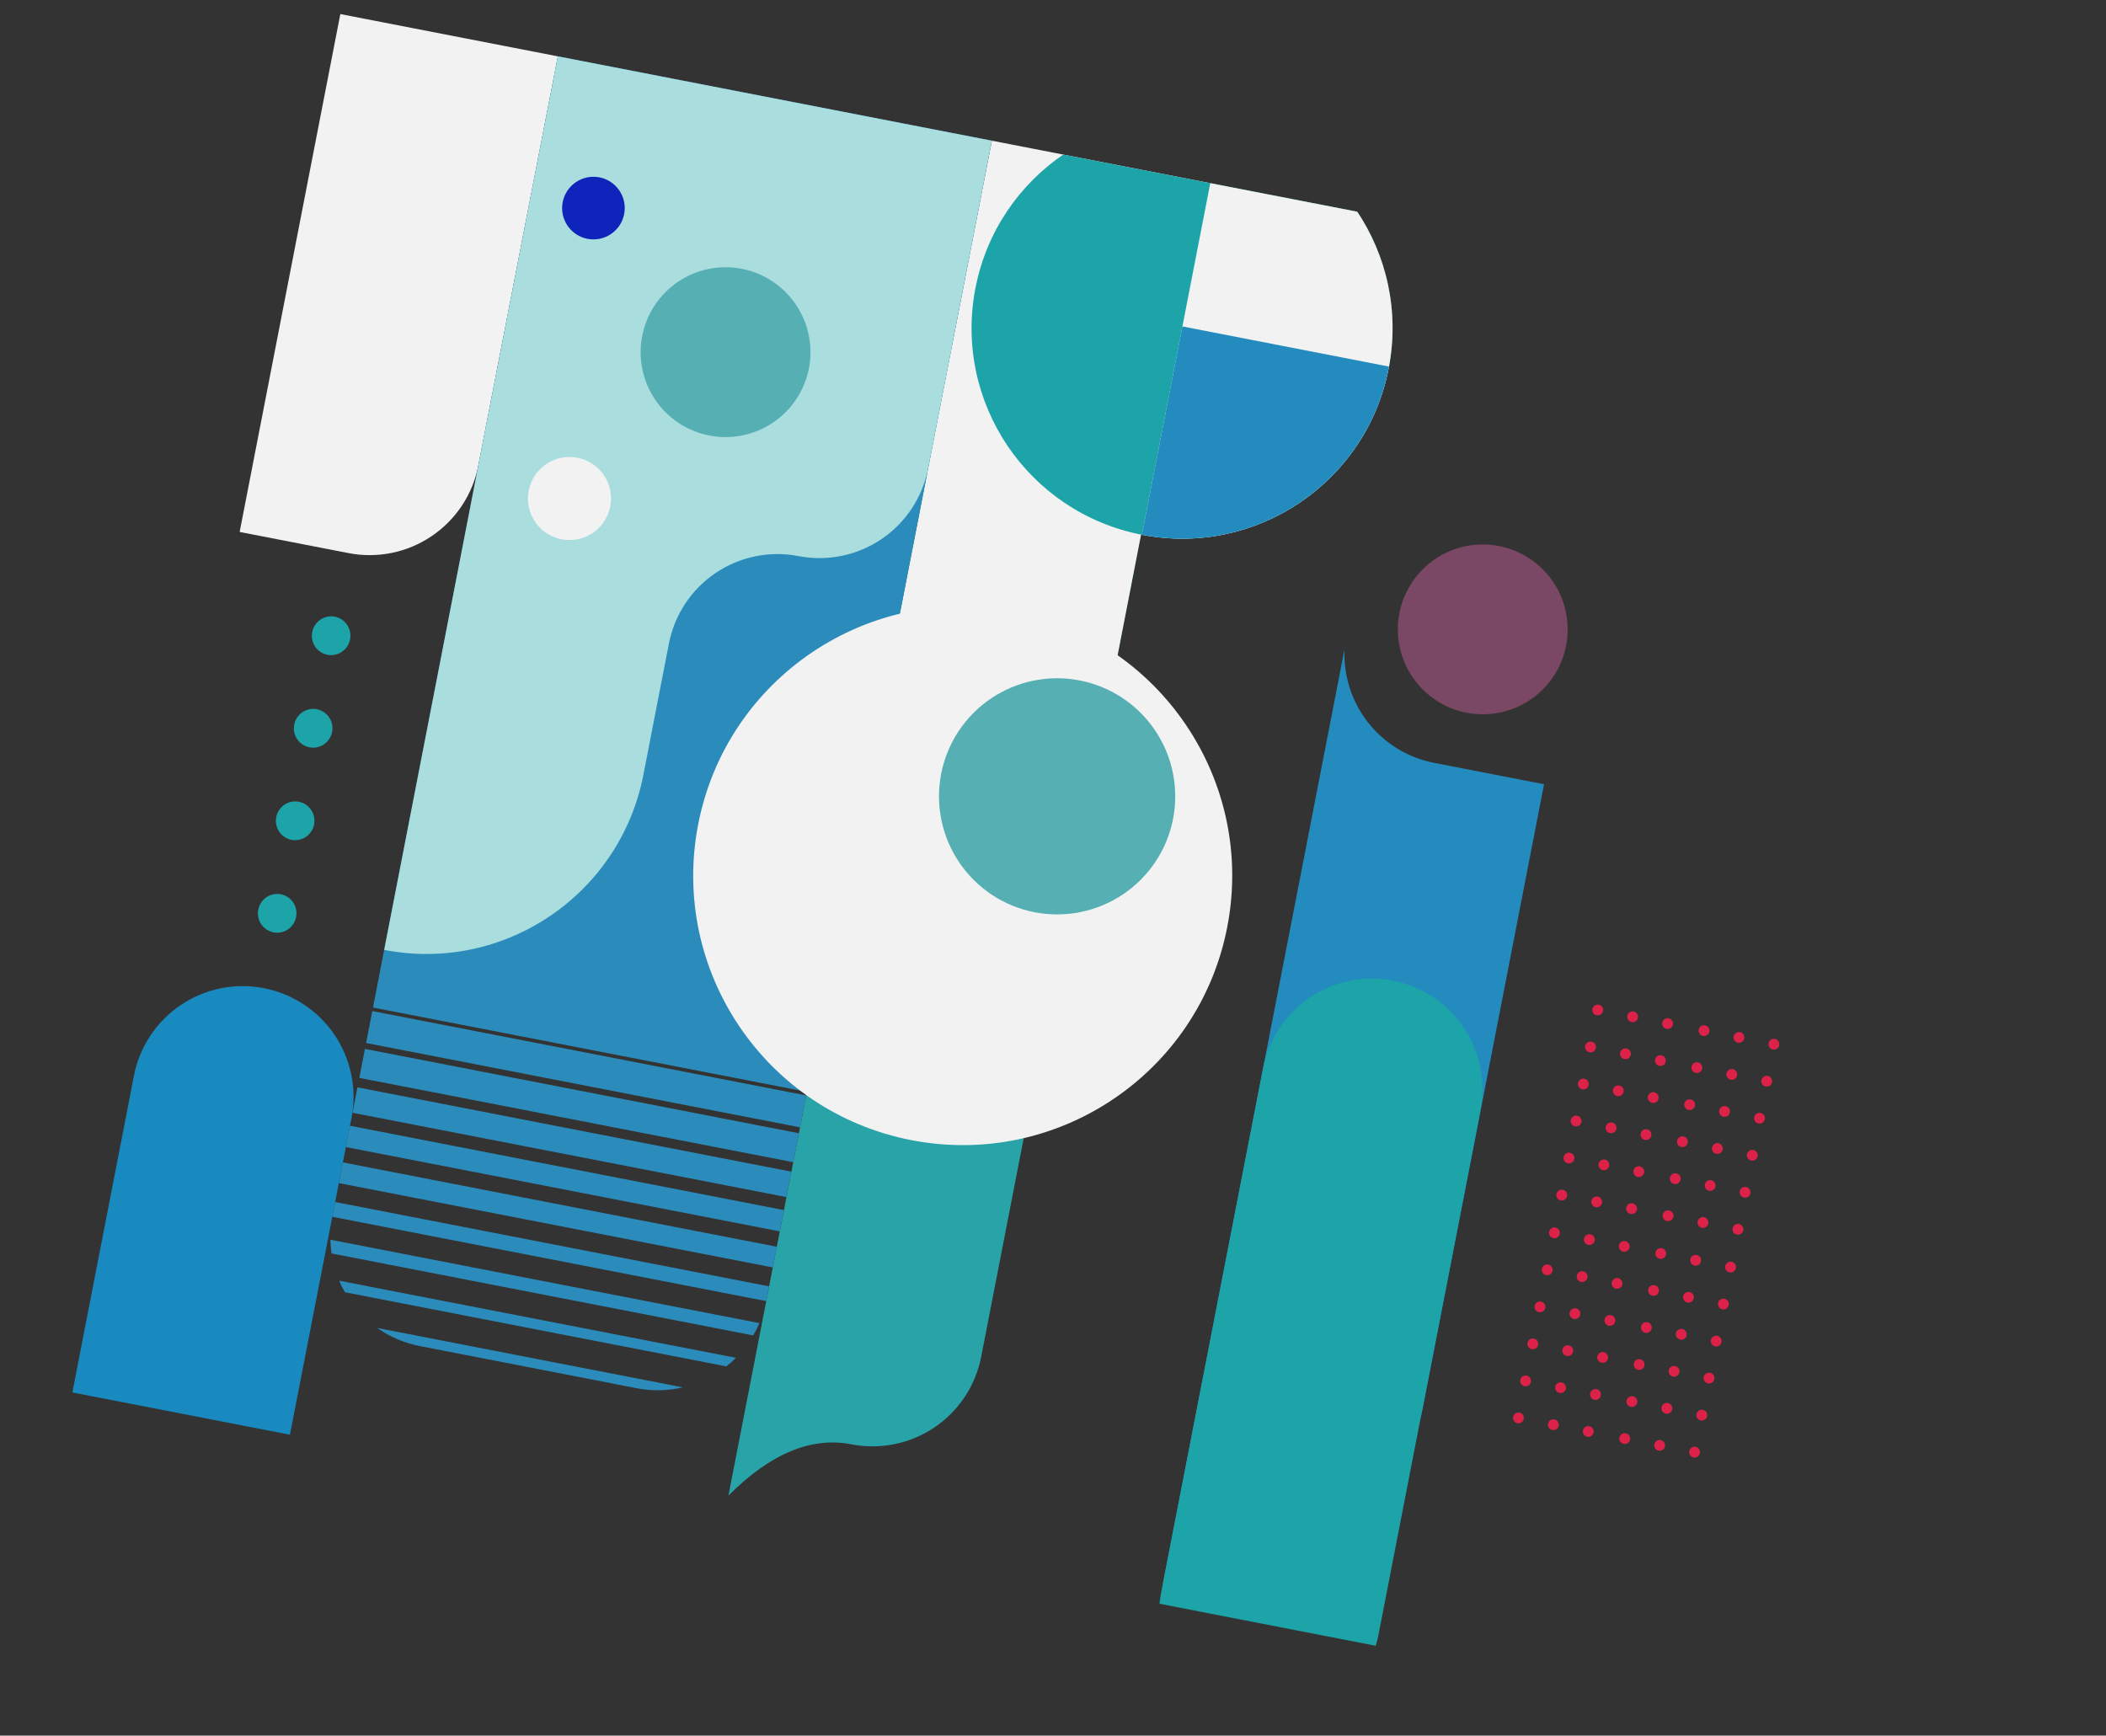 <svg xmlns="http://www.w3.org/2000/svg" xmlns:xlink="http://www.w3.org/1999/xlink" width="1731.947" height="1427.508" viewBox="0 0 1731.947 1427.508"><rect x="0" y="0" width="1731.947" height="1427.508" fill="#333333" stroke="none"/><defs><style>.a,.b{fill:#f2f2f2;}.a{clip-rule:evenodd;}.c{fill:#59afb2;}.d{fill:#dc2249;}.e{fill:#7a4865;}.f{fill:#f6cb51;}.g{fill:none;}.h{fill:#238bbe;}.i{fill:#ff004e;}.j{fill:#1ca4a9;}.k{fill:#0e24bb;}.l{fill:#132db8;}.m{clip-path:url(#a);}.n{clip-path:url(#b);}.o{clip-path:url(#c);}.p{fill:#28a4a8;}.q{clip-path:url(#d);}.r{clip-path:url(#e);}.s{fill:#188ac0;}.t{clip-path:url(#f);}.u{fill:#2b8cbc;}.v{clip-path:url(#g);}.w{clip-path:url(#h);}.x{clip-path:url(#i);}.y{fill:#a9ddde;}.z{clip-path:url(#j);}.aa{clip-path:url(#k);}.ab{clip-path:url(#l);}.ac{clip-path:url(#m);}.ad{clip-path:url(#n);}.ae{clip-path:url(#o);}.af{clip-path:url(#p);}.ag{clip-path:url(#q);}.ah{clip-path:url(#r);}.ai{clip-path:url(#s);}.aj{clip-path:url(#t);}.ak{clip-path:url(#v);}.al{clip-path:url(#w);}.am{clip-path:url(#x);}.an{fill:#55afb3;}.ao{clip-path:url(#y);}.ap{clip-path:url(#z);}.aq{clip-path:url(#aa);}.ar{clip-path:url(#ab);}</style><clipPath id="a"><path class="a" d="M0-1442H1539.873V-287.1H0Z" transform="translate(3772 6270)"/></clipPath><clipPath id="b"><path class="b" d="M134.284-1112.329a91.085,91.085,0,0,1,91.133,91.034v440.016a91.085,91.085,0,0,1-91.133,91.034H43.151v-531.051a91.085,91.085,0,0,1,91.133-91.034Z" transform="translate(-43.151 1112.329)"/></clipPath><clipPath id="c"><path class="c" d="M511.681-923.287a91.088,91.088,0,0,1,91.133,91.042V-25.008a91.088,91.088,0,0,1-91.134,91.042q-50.331,0-91.133,60.695V-832.244A91.088,91.088,0,0,1,511.681-923.287Z" transform="translate(-420.548 923.287)"/></clipPath><clipPath id="d"><path class="b" d="M511.681-1200a91.1,91.1,0,0,1,91.134,91.072V-301.42a91.1,91.1,0,0,1-91.134,91.072q-50.331,0-91.133,91.072v-989.652A91.1,91.1,0,0,1,511.681-1200Z" transform="translate(-420.548 1200)"/></clipPath><clipPath id="e"><path class="d" d="M134.284-430.137A91.085,91.085,0,0,1,225.418-339.1V100.914a91.085,91.085,0,0,1-91.133,91.034H43.151V-339.1A91.085,91.085,0,0,1,134.284-430.137Z" transform="translate(-43.151 430.137)"/></clipPath><clipPath id="f"><path class="e" d="M532.721-165.707H169.178v-855.1H317.625v-5.217h215.1Zm0,2.972v26.746H169.178v-26.746Zm0,31.7v24.269H169.178v-24.269Zm0,32.194v21.3H169.178v-21.3Zm0,32.194v17.83H169.178v-17.83Zm0,30.708v17.335H169.178V-35.941Zm0,33.184V9.626H169.178V-2.757Zm-2.05,31.2a90.711,90.711,0,0,1-3.071,10.9H174.3a90.7,90.7,0,0,1-3.071-10.9Zm-13.521,31.7a91.5,91.5,0,0,1-6.419,8.42H191.169a91.527,91.527,0,0,1-6.423-8.42Zm-38.2,32.194a90.33,90.33,0,0,1-37.118,7.925H260.064a90.33,90.33,0,0,1-37.118-7.925Z" transform="translate(-169.178 1026.027)"/></clipPath><clipPath id="g"><path class="f" d="M169.178-1026.2H532.721v338.3a90.954,90.954,0,0,1-90.886,91.022,90.954,90.954,0,0,0-90.886,91.023v109.885c0,100.544-81.382,182.045-181.772,182.045Z" transform="translate(-169.178 1026.204)"/></clipPath><clipPath id="h"><rect class="g" width="373.449" height="823.173"/></clipPath><clipPath id="i"><path class="g" d="M169.178-213.445H532.721v-813.267H169.178Z" transform="translate(-169.178 1026.712)"/></clipPath><clipPath id="j"><path class="h" d="M854.87-658.917v523.15A91.1,91.1,0,0,1,763.736-44.7Q713.4-44.7,672.6,46.377V-736.567a91.155,91.155,0,0,0,90.143,77.65Z" transform="translate(-672.603 736.567)"/></clipPath><clipPath id="k"><path class="d" d="M763.645-556.849a91,91,0,0,1,91.043,90.96V-26.248a91,91,0,0,1-91.043,90.96A91,91,0,0,1,672.6-26.247V-465.889A91,91,0,0,1,763.645-556.849Z" transform="translate(-672.603 556.849)"/></clipPath><clipPath id="l"><rect class="d" width="192.173" height="631.991"/></clipPath><clipPath id="m"><path class="i" d="M672.6,65.236H854.87V-556.849H672.6Z" transform="translate(-672.603 556.849)"/></clipPath><clipPath id="n"><path class="j" d="M110.37-458.242A15.9,15.9,0,0,1,94.521-474.2a15.9,15.9,0,0,1,15.849-15.96,15.9,15.9,0,0,1,15.849,15.96,15.9,15.9,0,0,1-15.849,15.96Zm0,77.522a15.9,15.9,0,0,1-15.849-15.96,15.9,15.9,0,0,1,15.849-15.96,15.9,15.9,0,0,1,15.849,15.96,15.9,15.9,0,0,1-15.849,15.96Zm0-232.565a15.9,15.9,0,0,1-15.849-15.96,15.9,15.9,0,0,1,15.849-15.961,15.9,15.9,0,0,1,15.849,15.961,15.9,15.9,0,0,1-15.849,15.96Zm0,77.522a15.9,15.9,0,0,1-15.849-15.96,15.9,15.9,0,0,1,15.849-15.96,15.9,15.9,0,0,1,15.849,15.96,15.9,15.9,0,0,1-15.849,15.96Z" transform="translate(-94.52 645.205)"/></clipPath><clipPath id="o"><path class="k" d="M600.49-671.728c95.6,0,173.093-77.473,173.093-173.04s-77.5-173.041-173.093-173.041S427.4-940.336,427.4-844.767,504.893-671.728,600.49-671.728Z" transform="translate(-427.397 1017.808)"/></clipPath><clipPath id="p"><rect class="e" width="542.839" height="1126.291"/></clipPath><clipPath id="q"><path class="g" d="M427.4-671.1H774.1v-346.7H427.4Z" transform="translate(-427.397 1017.808)"/></clipPath><clipPath id="r"><path class="b" d="M911.489-1026.2V7.853a91.1,91.1,0,0,1-91.1,91.1h-182.2a91.1,91.1,0,0,1-91.1-91.1V-1026.205Z" transform="translate(-547.081 1026.205)"/></clipPath><clipPath id="s"><path class="b" d="M427.4-671.1H774.1v-346.7H427.4Z" transform="translate(-427.397 1017.808)"/></clipPath><clipPath id="t"><path class="g" d="M547.081-899.21H720.175v294.472H547.081Z" transform="translate(-547.081 899.21)"/></clipPath><clipPath id="v"><path class="d" d="M1002.054-401.806a4.443,4.443,0,0,1-4.457-4.431,4.443,4.443,0,0,1,4.457-4.431,4.443,4.443,0,0,1,4.458,4.431,4.443,4.443,0,0,1-4.458,4.431Zm0-31.017a4.443,4.443,0,0,1-4.457-4.431,4.443,4.443,0,0,1,4.457-4.431,4.443,4.443,0,0,1,4.458,4.431,4.443,4.443,0,0,1-4.458,4.432Zm0-31.017a4.443,4.443,0,0,1-4.457-4.431,4.443,4.443,0,0,1,4.457-4.431,4.443,4.443,0,0,1,4.458,4.431,4.443,4.443,0,0,1-4.458,4.431Zm0-31.017a4.442,4.442,0,0,1-4.457-4.431,4.443,4.443,0,0,1,4.457-4.431,4.443,4.443,0,0,1,4.458,4.431,4.443,4.443,0,0,1-4.458,4.431Zm0-31.017a4.443,4.443,0,0,1-4.457-4.431,4.443,4.443,0,0,1,4.457-4.431,4.443,4.443,0,0,1,4.458,4.431A4.443,4.443,0,0,1,1002.054-525.874Zm0-31.017a4.443,4.443,0,0,1-4.457-4.431,4.443,4.443,0,0,1,4.457-4.431,4.443,4.443,0,0,1,4.458,4.431A4.443,4.443,0,0,1,1002.054-556.891ZM972.787-401.806a4.443,4.443,0,0,1-4.458-4.431,4.443,4.443,0,0,1,4.458-4.431,4.443,4.443,0,0,1,4.458,4.431,4.443,4.443,0,0,1-4.454,4.431Zm0-31.017a4.443,4.443,0,0,1-4.458-4.431,4.443,4.443,0,0,1,4.458-4.431,4.443,4.443,0,0,1,4.458,4.431,4.443,4.443,0,0,1-4.454,4.432Zm0-31.017a4.443,4.443,0,0,1-4.458-4.431,4.443,4.443,0,0,1,4.458-4.431,4.443,4.443,0,0,1,4.458,4.431,4.443,4.443,0,0,1-4.454,4.431Zm0-31.017a4.443,4.443,0,0,1-4.458-4.431,4.443,4.443,0,0,1,4.458-4.431,4.443,4.443,0,0,1,4.458,4.431,4.443,4.443,0,0,1-4.454,4.431Zm0-31.017a4.443,4.443,0,0,1-4.458-4.431,4.443,4.443,0,0,1,4.458-4.431,4.443,4.443,0,0,1,4.458,4.431,4.443,4.443,0,0,1-4.454,4.431Zm0-31.017a4.443,4.443,0,0,1-4.458-4.431,4.443,4.443,0,0,1,4.458-4.431,4.443,4.443,0,0,1,4.458,4.431,4.443,4.443,0,0,1-4.454,4.431ZM943.522-401.806a4.443,4.443,0,0,1-4.457-4.431,4.443,4.443,0,0,1,4.457-4.431,4.443,4.443,0,0,1,4.458,4.431,4.443,4.443,0,0,1-4.454,4.431Zm0-31.017a4.443,4.443,0,0,1-4.457-4.431,4.443,4.443,0,0,1,4.457-4.431,4.443,4.443,0,0,1,4.458,4.431,4.443,4.443,0,0,1-4.454,4.432Zm0-31.017a4.443,4.443,0,0,1-4.457-4.431,4.443,4.443,0,0,1,4.457-4.431,4.443,4.443,0,0,1,4.458,4.431,4.443,4.443,0,0,1-4.454,4.431Zm0-31.017a4.443,4.443,0,0,1-4.457-4.431,4.443,4.443,0,0,1,4.457-4.431,4.443,4.443,0,0,1,4.458,4.431,4.443,4.443,0,0,1-4.454,4.431Zm0-31.017a4.443,4.443,0,0,1-4.457-4.431,4.443,4.443,0,0,1,4.457-4.431,4.443,4.443,0,0,1,4.458,4.431,4.443,4.443,0,0,1-4.454,4.431Zm0-31.017a4.443,4.443,0,0,1-4.457-4.431,4.443,4.443,0,0,1,4.457-4.431,4.443,4.443,0,0,1,4.458,4.431,4.443,4.443,0,0,1-4.454,4.431ZM912.982-401.806a4.443,4.443,0,0,1-4.458-4.431,4.443,4.443,0,0,1,4.458-4.431,4.443,4.443,0,0,1,4.458,4.431,4.443,4.443,0,0,1-4.454,4.431Zm0-31.017a4.443,4.443,0,0,1-4.458-4.431,4.443,4.443,0,0,1,4.458-4.431,4.443,4.443,0,0,1,4.458,4.431,4.443,4.443,0,0,1-4.454,4.432Zm0-31.017a4.443,4.443,0,0,1-4.458-4.431,4.443,4.443,0,0,1,4.458-4.431,4.443,4.443,0,0,1,4.458,4.431,4.443,4.443,0,0,1-4.454,4.431Zm0-31.017a4.443,4.443,0,0,1-4.458-4.431,4.443,4.443,0,0,1,4.458-4.431,4.443,4.443,0,0,1,4.458,4.431,4.443,4.443,0,0,1-4.454,4.431Zm0-31.017a4.443,4.443,0,0,1-4.458-4.431,4.443,4.443,0,0,1,4.458-4.431,4.443,4.443,0,0,1,4.458,4.431,4.443,4.443,0,0,1-4.454,4.431Zm0-31.017a4.443,4.443,0,0,1-4.458-4.431,4.443,4.443,0,0,1,4.458-4.431,4.443,4.443,0,0,1,4.458,4.431,4.443,4.443,0,0,1-4.454,4.431ZM883.716-401.806a4.443,4.443,0,0,1-4.458-4.431,4.443,4.443,0,0,1,4.458-4.431,4.443,4.443,0,0,1,4.458,4.431,4.443,4.443,0,0,1-4.454,4.431Zm0-31.017a4.443,4.443,0,0,1-4.458-4.431,4.443,4.443,0,0,1,4.458-4.431,4.443,4.443,0,0,1,4.458,4.431,4.443,4.443,0,0,1-4.454,4.432Zm0-31.017a4.443,4.443,0,0,1-4.458-4.431,4.443,4.443,0,0,1,4.458-4.431,4.443,4.443,0,0,1,4.458,4.431,4.443,4.443,0,0,1-4.454,4.431Zm0-31.017a4.443,4.443,0,0,1-4.458-4.431,4.443,4.443,0,0,1,4.458-4.431,4.443,4.443,0,0,1,4.458,4.431,4.443,4.443,0,0,1-4.454,4.431Zm0-31.017a4.443,4.443,0,0,1-4.458-4.431,4.443,4.443,0,0,1,4.458-4.431,4.443,4.443,0,0,1,4.458,4.431,4.443,4.443,0,0,1-4.454,4.431Zm0-31.017a4.443,4.443,0,0,1-4.458-4.431,4.443,4.443,0,0,1,4.458-4.431,4.443,4.443,0,0,1,4.458,4.431,4.443,4.443,0,0,1-4.454,4.431ZM854.457-401.806A4.443,4.443,0,0,1,850-406.237a4.443,4.443,0,0,1,4.458-4.431,4.443,4.443,0,0,1,4.458,4.431,4.443,4.443,0,0,1-4.458,4.431Zm0-31.017A4.443,4.443,0,0,1,850-437.254a4.443,4.443,0,0,1,4.458-4.431,4.443,4.443,0,0,1,4.458,4.431,4.443,4.443,0,0,1-4.458,4.432Zm0-31.017A4.443,4.443,0,0,1,850-468.271a4.443,4.443,0,0,1,4.458-4.431,4.443,4.443,0,0,1,4.458,4.431,4.443,4.443,0,0,1-4.458,4.431Zm0-31.017A4.443,4.443,0,0,1,850-499.288a4.443,4.443,0,0,1,4.458-4.431,4.443,4.443,0,0,1,4.458,4.431,4.443,4.443,0,0,1-4.458,4.431Zm0-31.017A4.443,4.443,0,0,1,850-530.305a4.443,4.443,0,0,1,4.458-4.431,4.443,4.443,0,0,1,4.458,4.431,4.443,4.443,0,0,1-4.458,4.431Zm0-31.017A4.443,4.443,0,0,1,850-561.322a4.443,4.443,0,0,1,4.458-4.431,4.443,4.443,0,0,1,4.458,4.431,4.443,4.443,0,0,1-4.458,4.431Zm147.6,341.8a4.443,4.443,0,0,1-4.457-4.431,4.443,4.443,0,0,1,4.457-4.431,4.443,4.443,0,0,1,4.458,4.431,4.443,4.443,0,0,1-4.458,4.431Zm0-31.017a4.443,4.443,0,0,1-4.457-4.431,4.443,4.443,0,0,1,4.457-4.431,4.443,4.443,0,0,1,4.458,4.431A4.443,4.443,0,0,1,1002.054-246.1Zm0-31.017a4.443,4.443,0,0,1-4.457-4.431,4.443,4.443,0,0,1,4.457-4.431,4.443,4.443,0,0,1,4.458,4.431A4.443,4.443,0,0,1,1002.054-277.122Zm0-31.017a4.443,4.443,0,0,1-4.457-4.431,4.443,4.443,0,0,1,4.457-4.431,4.443,4.443,0,0,1,4.458,4.431,4.443,4.443,0,0,1-4.458,4.431Zm0-31.017a4.443,4.443,0,0,1-4.457-4.431,4.443,4.443,0,0,1,4.457-4.431,4.443,4.443,0,0,1,4.458,4.431,4.443,4.443,0,0,1-4.458,4.431Zm0-31.017A4.443,4.443,0,0,1,997.6-374.6a4.443,4.443,0,0,1,4.457-4.431,4.443,4.443,0,0,1,4.458,4.431A4.443,4.443,0,0,1,1002.054-370.173ZM972.791-215.087a4.443,4.443,0,0,1-4.458-4.431,4.443,4.443,0,0,1,4.458-4.431,4.443,4.443,0,0,1,4.458,4.431,4.443,4.443,0,0,1-4.458,4.431Zm0-31.017a4.443,4.443,0,0,1-4.458-4.431,4.443,4.443,0,0,1,4.458-4.431,4.443,4.443,0,0,1,4.458,4.431,4.443,4.443,0,0,1-4.458,4.431Zm0-31.017a4.443,4.443,0,0,1-4.458-4.431,4.443,4.443,0,0,1,4.458-4.431,4.443,4.443,0,0,1,4.458,4.431,4.443,4.443,0,0,1-4.458,4.431Zm0-31.017a4.443,4.443,0,0,1-4.458-4.431A4.443,4.443,0,0,1,972.791-317a4.443,4.443,0,0,1,4.458,4.431,4.443,4.443,0,0,1-4.458,4.431Zm0-31.017a4.443,4.443,0,0,1-4.458-4.431,4.443,4.443,0,0,1,4.458-4.431,4.443,4.443,0,0,1,4.458,4.431,4.443,4.443,0,0,1-4.458,4.431Zm0-31.017a4.443,4.443,0,0,1-4.458-4.431,4.443,4.443,0,0,1,4.458-4.431,4.443,4.443,0,0,1,4.458,4.431,4.443,4.443,0,0,1-4.458,4.431ZM943.526-215.087a4.443,4.443,0,0,1-4.458-4.431,4.443,4.443,0,0,1,4.458-4.431,4.443,4.443,0,0,1,4.458,4.431,4.443,4.443,0,0,1-4.458,4.431Zm0-31.017a4.443,4.443,0,0,1-4.458-4.431,4.443,4.443,0,0,1,4.458-4.431,4.443,4.443,0,0,1,4.458,4.431,4.443,4.443,0,0,1-4.458,4.431Zm0-31.017a4.443,4.443,0,0,1-4.458-4.431,4.443,4.443,0,0,1,4.458-4.431,4.443,4.443,0,0,1,4.458,4.431,4.443,4.443,0,0,1-4.458,4.431Zm0-31.017a4.443,4.443,0,0,1-4.458-4.431A4.443,4.443,0,0,1,943.526-317a4.443,4.443,0,0,1,4.458,4.431,4.443,4.443,0,0,1-4.458,4.431Zm0-31.017a4.443,4.443,0,0,1-4.458-4.431,4.443,4.443,0,0,1,4.458-4.431,4.443,4.443,0,0,1,4.458,4.431,4.443,4.443,0,0,1-4.458,4.431Zm0-31.017a4.443,4.443,0,0,1-4.458-4.431,4.443,4.443,0,0,1,4.458-4.431,4.443,4.443,0,0,1,4.458,4.431,4.443,4.443,0,0,1-4.458,4.431Zm-30.54,155.085a4.443,4.443,0,0,1-4.458-4.431,4.443,4.443,0,0,1,4.458-4.431,4.443,4.443,0,0,1,4.457,4.431,4.443,4.443,0,0,1-4.457,4.431Zm0-31.017a4.443,4.443,0,0,1-4.458-4.431,4.443,4.443,0,0,1,4.458-4.431,4.443,4.443,0,0,1,4.457,4.431A4.443,4.443,0,0,1,912.986-246.1Zm0-31.017a4.443,4.443,0,0,1-4.458-4.431,4.443,4.443,0,0,1,4.458-4.431,4.443,4.443,0,0,1,4.457,4.431A4.443,4.443,0,0,1,912.986-277.122Zm0-31.017a4.443,4.443,0,0,1-4.458-4.431A4.443,4.443,0,0,1,912.986-317a4.443,4.443,0,0,1,4.457,4.431,4.443,4.443,0,0,1-4.457,4.431Zm0-31.017a4.443,4.443,0,0,1-4.458-4.431,4.443,4.443,0,0,1,4.458-4.431,4.443,4.443,0,0,1,4.457,4.431,4.443,4.443,0,0,1-4.457,4.431Zm0-31.017a4.443,4.443,0,0,1-4.458-4.431,4.443,4.443,0,0,1,4.458-4.431,4.443,4.443,0,0,1,4.457,4.431A4.443,4.443,0,0,1,912.986-370.173ZM883.72-215.087a4.443,4.443,0,0,1-4.457-4.431,4.443,4.443,0,0,1,4.457-4.431,4.443,4.443,0,0,1,4.458,4.431,4.443,4.443,0,0,1-4.458,4.431Zm0-31.017a4.443,4.443,0,0,1-4.457-4.431,4.443,4.443,0,0,1,4.457-4.431,4.443,4.443,0,0,1,4.458,4.431A4.443,4.443,0,0,1,883.72-246.1Zm0-31.017a4.443,4.443,0,0,1-4.457-4.431,4.443,4.443,0,0,1,4.457-4.431,4.443,4.443,0,0,1,4.458,4.431A4.443,4.443,0,0,1,883.72-277.122Zm0-31.017a4.443,4.443,0,0,1-4.457-4.431A4.443,4.443,0,0,1,883.72-317a4.443,4.443,0,0,1,4.458,4.431,4.443,4.443,0,0,1-4.458,4.431Zm0-31.017a4.443,4.443,0,0,1-4.457-4.431,4.443,4.443,0,0,1,4.457-4.431,4.443,4.443,0,0,1,4.458,4.431,4.443,4.443,0,0,1-4.458,4.431Zm0-31.017a4.443,4.443,0,0,1-4.457-4.431,4.443,4.443,0,0,1,4.457-4.431,4.443,4.443,0,0,1,4.458,4.431A4.443,4.443,0,0,1,883.72-370.173ZM854.457-215.087A4.443,4.443,0,0,1,850-219.518a4.443,4.443,0,0,1,4.458-4.431,4.443,4.443,0,0,1,4.458,4.431,4.443,4.443,0,0,1-4.458,4.431Zm0-31.017A4.443,4.443,0,0,1,850-250.535a4.443,4.443,0,0,1,4.458-4.431,4.443,4.443,0,0,1,4.458,4.431,4.443,4.443,0,0,1-4.458,4.431Zm0-31.017A4.443,4.443,0,0,1,850-281.552a4.443,4.443,0,0,1,4.458-4.431,4.443,4.443,0,0,1,4.458,4.431,4.443,4.443,0,0,1-4.458,4.431Zm0-31.017A4.443,4.443,0,0,1,850-312.57,4.443,4.443,0,0,1,854.457-317a4.443,4.443,0,0,1,4.458,4.431,4.443,4.443,0,0,1-4.458,4.431Zm0-31.017A4.443,4.443,0,0,1,850-343.587a4.443,4.443,0,0,1,4.458-4.431,4.443,4.443,0,0,1,4.458,4.431,4.443,4.443,0,0,1-4.458,4.431Zm0-31.017A4.443,4.443,0,0,1,850-374.6a4.443,4.443,0,0,1,4.458-4.431,4.443,4.443,0,0,1,4.458,4.431,4.443,4.443,0,0,1-4.458,4.431Z" transform="translate(-850 565.754)"/></clipPath><clipPath id="w"><path class="b" d="M552.434-278.831c122.393,0,221.612-99.189,221.612-221.545S674.827-721.918,552.434-721.918,330.822-622.729,330.822-500.373,430.04-278.831,552.434-278.831Z" transform="translate(-330.822 721.918)"/></clipPath><clipPath id="x"><path class="l" d="M558.11-496.211a97.134,97.134,0,0,0,97.145-97.131,97.129,97.129,0,0,0-97.145-97.1,97.133,97.133,0,0,0-97.145,97.13,97.131,97.131,0,0,0,97.145,97.1Z" transform="translate(-460.964 690.441)"/></clipPath><clipPath id="y"><path class="g" d="M316.411-743.89a69.836,69.836,0,0,0,69.836-69.836,69.836,69.836,0,0,0-69.836-69.836,69.836,69.836,0,0,0-69.836,69.836A69.836,69.836,0,0,0,316.411-743.89Z" transform="translate(-246.575 883.561)"/></clipPath><clipPath id="z"><path class="e" d="M769.151-671.287a69.836,69.836,0,0,0,69.836-69.836,69.836,69.836,0,0,0-69.836-69.836,69.836,69.836,0,0,0-69.836,69.836,69.836,69.836,0,0,0,69.836,69.836Z" transform="translate(-699.315 810.959)"/></clipPath><clipPath id="aa"><path class="g" d="M213.426-867.668a25.755,25.755,0,0,0,25.755-25.755,25.755,25.755,0,0,0-25.755-25.755,25.755,25.755,0,0,0-25.755,25.755A25.755,25.755,0,0,0,213.426-867.668Z" transform="translate(-187.671 919.178)"/></clipPath><clipPath id="ab"><path class="b" d="M234.175-691.924A34.175,34.175,0,0,0,268.35-726.1a34.175,34.175,0,0,0-34.175-34.175A34.175,34.175,0,0,0,200-726.1,34.175,34.175,0,0,0,234.175-691.924Z" transform="translate(-200 760.274)"/></clipPath></defs><g class="m" transform="translate(-2561.106 -5459.027) rotate(11)"><g transform="translate(3832.633 4513.034)"><g class="n" transform="translate(0 126.795)"><path class="b" d="M39.726-1115.753H231.9v631.991H39.726Z" transform="translate(-44.679 1110.8)"/></g><g class="o" transform="translate(545.81 400.195)"><path class="p" d="M417.123-926.712H609.3V133.21H417.123Z" transform="translate(-422.076 921.759)"/></g><g class="q" transform="translate(545.81)"><path class="b" d="M417.123-1203.424H609.3v1090.63H417.123Z" transform="translate(-422.076 1198.472)"/></g><g class="r" transform="translate(0 1113.414)"><path class="s" d="M39.726-433.562H231.9V198.429H39.726Z" transform="translate(-44.679 428.609)"/></g><g class="t" transform="translate(182.267 251.608)"><path class="u" d="M165.753-1029.452H539.2v1136.2H165.753Z" transform="translate(-170.706 1024.499)"/></g><g class="v" transform="translate(182.267 251.351)"><g class="w" transform="translate(-4.953 -5.687)"><g class="x" transform="translate(4.953 4.953)"><path class="y" d="M165.753-1029.629H539.2v822.182H165.753Z" transform="translate(-170.706 1025.41)"/></g></g></g><g class="z" transform="translate(910.344 670.24)"><path class="h" d="M669.178-739.992H861.351V52.858H669.178Z" transform="translate(-674.131 735.039)"/></g><g class="aa" transform="translate(910.344 930.156)"><g class="ab" transform="translate(-4.953 -4.953)"><g class="ac" transform="translate(4.953 4.953)"><path class="j" d="M669.178-560.274H861.169V71.194H669.178Z" transform="translate(-674.131 555.321)"/></g></g></g><g class="ad" transform="translate(74.294 802.371)"><path class="j" d="M91.1-648.63h41.6v274.391H91.1Z" transform="translate(-96.049 643.677)"/></g><g class="ae" transform="translate(555.716 263.495)"><g class="af" transform="translate(-4.953 -12.878)"><g class="ag" transform="translate(4.953 12.878)"><path class="j" d="M423.973-1021.233H780.065v355.986H423.973Z" transform="translate(-428.925 1016.28)"/></g><g class="ah" transform="translate(178.046 0.733)"><g class="ai" transform="translate(-173.093 12.145)"><path class="b" d="M543.657-1029.629H917.97V105.437H543.657Z" transform="translate(-375.516 1012.533)"/></g></g><g class="aj" transform="translate(178.046 184.4)"><g class="ag" transform="translate(-173.093 -171.522)"><path class="h" d="M543.657-902.635h183v304.378h-183Z" transform="translate(-375.516 1069.204)"/></g></g></g></g><g class="ak" transform="translate(1166.905 917.278)"><path class="d" d="M846.575-569.178h166.418v360.572H846.575Z" transform="translate(-851.528 564.225)"/></g><g class="al" transform="translate(416.044 691.426)"><path class="b" d="M327.4-725.342h453.13v452.993H327.4Z" transform="translate(-332.35 720.389)"/></g><g class="am" transform="translate(604.263 736.949)"><path class="an" d="M457.54-693.866h204.2V-489.73H457.54Z" transform="translate(-462.493 688.913)"/></g><g class="ao" transform="translate(294.203 457.649)"><path class="an" d="M243.151-886.986H392.728v149.578H243.151Z" transform="translate(-248.104 882.033)"/></g><g class="ap" transform="translate(948.977 562.651)"><path class="e" d="M695.89-814.383H845.468v149.578H695.89Z" transform="translate(-700.843 809.43)"/></g><g class="aq" transform="translate(209.013 406.139)"><path class="k" d="M184.247-922.6h61.416v61.416H184.247Z" transform="translate(-189.199 917.65)"/></g><g class="ar" transform="translate(226.843 635.953)"><path class="b" d="M196.575-763.7h78.256v78.256H196.575Z" transform="translate(-201.528 758.746)"/></g></g></g></svg>